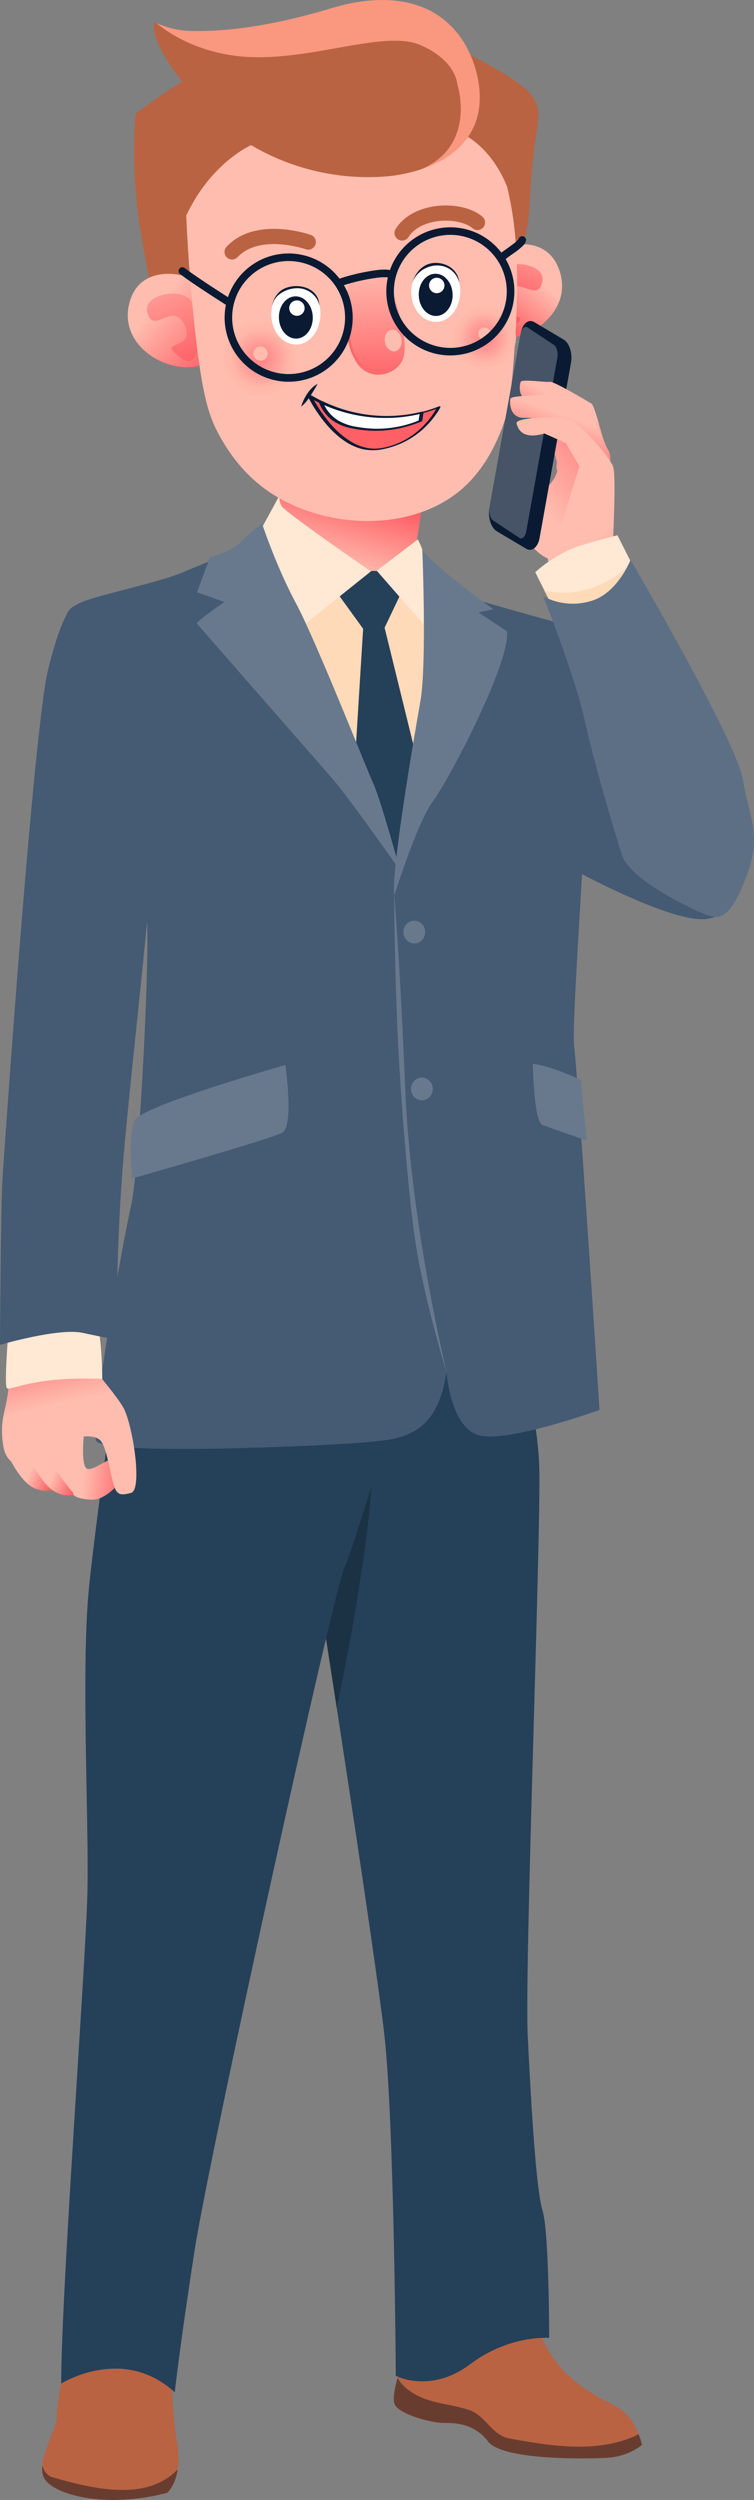 <svg xmlns="http://www.w3.org/2000/svg" xmlns:xlink="http://www.w3.org/1999/xlink" viewBox="0 0 595.88 1973.51"><rect x="0" y="0" width="595.88" height="1973.51" fill="#808080" stroke="none"/><defs><style>.cls-1{fill:url(#linear-gradient);}.cls-2{fill:#b96342;}.cls-3{fill:#683d30;}.cls-4{fill:#254059;}.cls-5{fill:#1b3244;}.cls-6{fill:#455a73;}.cls-7{fill:#ffdab8;}.cls-8{fill:#ffe8d4;}.cls-9{fill:#68798e;}.cls-10{fill:url(#linear-gradient-2);}.cls-11{fill:url(#linear-gradient-3);}.cls-12{fill:url(#linear-gradient-4);}.cls-13{fill:url(#linear-gradient-5);}.cls-14{fill:url(#linear-gradient-6);}.cls-15{fill:url(#linear-gradient-7);}.cls-16{fill:url(#linear-gradient-8);}.cls-17{fill:url(#linear-gradient-9);}.cls-18{fill:#ffbdaf;}.cls-19{fill:url(#radial-gradient);}.cls-20{fill:url(#radial-gradient-2);}.cls-21{fill:url(#linear-gradient-10);}.cls-22{fill:#f9977f;}.cls-23{fill:#fff;}.cls-24{fill:#0a1a33;}.cls-25{fill:url(#linear-gradient-11);}.cls-26{fill:#ff676c;}.cls-27{fill:#ff6066;}.cls-28{fill:url(#linear-gradient-12);}.cls-29{fill:#475366;}.cls-30{fill:url(#linear-gradient-13);}.cls-31{fill:url(#linear-gradient-14);}.cls-32{fill:url(#linear-gradient-15);}.cls-33{fill:#5c6f85;}</style><linearGradient id="linear-gradient" x1="265.22" y1="447.52" x2="284.84" y2="379.84" gradientUnits="userSpaceOnUse"><stop offset="0" stop-color="#ffbdaf"/><stop offset="0.82" stop-color="#ff6066"/></linearGradient><linearGradient id="linear-gradient-2" x1="26.18" y1="1156.21" x2="48.14" y2="1165.11" xlink:href="#linear-gradient"/><linearGradient id="linear-gradient-3" x1="43.98" y1="1159.77" x2="65.94" y2="1168.67" xlink:href="#linear-gradient"/><linearGradient id="linear-gradient-4" x1="66.89" y1="1158.8" x2="109.68" y2="1163.36" xlink:href="#linear-gradient"/><linearGradient id="linear-gradient-5" x1="46.73" y1="1108.49" x2="30.05" y2="1036.59" xlink:href="#linear-gradient"/><linearGradient id="linear-gradient-6" x1="-6987.68" y1="366.89" x2="-7043.91" y2="420.54" gradientTransform="matrix(-1, 0.03, 0.03, 1, -6865.01, 72.54)" xlink:href="#linear-gradient"/><linearGradient id="linear-gradient-7" x1="-6976.33" y1="327.73" x2="-7026.63" y2="440.91" gradientTransform="matrix(-1, 0.03, 0.03, 1, -6865.01, 72.54)" xlink:href="#linear-gradient"/><linearGradient id="linear-gradient-8" x1="-7267.83" y1="357.11" x2="-7231.47" y2="398.8" gradientTransform="matrix(-1, 0.03, 0.03, 1, -6865.01, 72.54)" xlink:href="#linear-gradient"/><linearGradient id="linear-gradient-9" x1="-7281.94" y1="319.91" x2="-7247.53" y2="392.72" gradientTransform="matrix(-1, 0.03, 0.03, 1, -6865.01, 72.54)" xlink:href="#linear-gradient"/><radialGradient id="radial-gradient" cx="8828.24" cy="404.87" r="33.95" gradientTransform="translate(-8630.08 121.67) rotate(-1.58)" gradientUnits="userSpaceOnUse"><stop offset="0" stop-color="#ff8084"/><stop offset="0.42" stop-color="#ffa19a"/><stop offset="0.69" stop-color="#ffb8a9"/><stop offset="1" stop-color="#ffbdaf"/></radialGradient><radialGradient id="radial-gradient-2" cx="9005.58" cy="393.48" r="29.51" gradientTransform="translate(-5010.54 -6956.06) rotate(50.75)" xlink:href="#radial-gradient"/><linearGradient id="linear-gradient-10" x1="8855.64" y1="-1234.06" x2="8851.13" y2="-1258.07" gradientTransform="matrix(0.86, 0.36, -0.39, 0.92, -7805.17, -1714.51)" xlink:href="#linear-gradient"/><linearGradient id="linear-gradient-11" x1="8919.79" y1="334.08" x2="8919.79" y2="449.14" gradientTransform="translate(-8630.08 121.67) rotate(-1.58)" xlink:href="#linear-gradient"/><linearGradient id="linear-gradient-12" x1="292.22" y1="-565.24" x2="364.67" y2="-674.56" gradientTransform="translate(6.23 879.25) rotate(15.02)" xlink:href="#linear-gradient"/><linearGradient id="linear-gradient-13" x1="110.16" y1="-1139.27" x2="106.55" y2="-1095.96" gradientTransform="translate(-90.52 1328.34) rotate(22.74)" xlink:href="#linear-gradient"/><linearGradient id="linear-gradient-14" x1="284.75" y1="-646.15" x2="280.86" y2="-599.55" gradientTransform="translate(6.23 879.25) rotate(15.02)" xlink:href="#linear-gradient"/><linearGradient id="linear-gradient-15" x1="328.1" y1="-553.39" x2="417.4" y2="-496.12" gradientTransform="translate(6.23 879.25) rotate(15.02)" xlink:href="#linear-gradient"/></defs><title>Asset 2</title><g id="Layer_2" data-name="Layer 2"><g id="Objects"><g id="Office_Staff" data-name="Office Staff"><path class="cls-1" d="M233.5,345.27l-20.9,79.38s54.37,84.19,82.79,72.19S328.23,435,328.23,435L339,364.21Z"/><path class="cls-2" d="M53.55,1853.17s-9.49,47.46-8.63,55.22-19,38-8.62,50,49.17,21.57,95.76,9.49c0,0,12.94-10.35,7.77-40.55s-4.32-68.16-4.32-68.16S80.3,1847.13,53.55,1853.17Z"/><path class="cls-3" d="M43.32,1956.11c-5.68-1-8.42-5-9.89-9.81-.45,4.77.22,9,2.87,12.13,10.35,12.08,49.17,21.57,95.76,9.49,0,0,6.34-5.09,8.37-18.51C116.22,1974.52,75.53,1965.32,43.32,1956.11Z"/><path class="cls-2" d="M321,1857.49s-13.8,33.64-8.62,41.41,29.33,13.8,38,13.8,24.15,0,35.37,14.67,75.06,13.8,93.18,12.94S507.36,1930,507.36,1930s-4.32-20.71-19-29.33-47.45-20.71-62.12-60.4l-98.35-6.9Z"/><path class="cls-3" d="M403.32,1925.11c-14-2-19-17-31-22-16-6-34-5-49-16a28.78,28.78,0,0,1-9.09-10.06c-2.54,8.88-4.28,18.21-1.85,21.85,5.17,7.76,29.33,13.8,38,13.8s24.15,0,35.37,14.67,75.06,13.8,93.18,12.94S507.36,1930,507.36,1930a55.8,55.8,0,0,0-2.72-8.49,31.39,31.39,0,0,1-5.32,2.64C469.32,1936.11,436.32,1931.11,403.32,1925.11Z"/><path class="cls-4" d="M391,985.48s33.88,116,35.19,173.32-11.73,394.86-9.13,448.29,6.52,121.19,11.73,138.13S434,1845.57,434,1845.57s-31.27-2.61-62.55,20.85-58.64,9.12-58.64,9.12-1.3-202-9.12-269.76-49.52-334.91-49.52-334.91L232,990.69Z"/><path class="cls-5" d="M294.32,1146.11c-16.7,1.71-33.27,2.59-49.81,2.94l9.63,121.82s5.05,32.4,12,77.48c6.33-31.2,12.4-61.26,17.2-93.24C289.32,1218.11,294.32,1183.11,294.32,1146.11Z"/><path class="cls-4" d="M349.27,989.39l-243.69,1.3s-28.67,196.78-35.19,261.94,0,183.74-1.3,241.08-20.72,315-20.72,387.93c0,0,48.7-30.67,89.73,6.91,0,0,4-36.47,15.69-112S264.56,1251.32,272.38,1237,349.27,989.39,349.27,989.39Z"/><path class="cls-6" d="M437.23,677.93s90.8,51.43,121.1,47.52,29.72-42.36,25.81-48.22S448.57,493.79,448.57,493.79L405,581.17Z"/><path class="cls-6" d="M198.4,428.41c-1.55,2.06-37.58,16.47-54.57,23.68S79,469.59,66.1,474.74,52.72,485,52.72,485s58.68,211.06,62.8,233.19-5.66,206.94-11.84,233.19-32.43,173.48-27.8,185.83,182.74,4.12,211.06,1.54,58.16-3.08,65.89-55.59c0,0,3.08,43.75,25.73,49.93s95.24-20.07,95.24-20.07-17.51-269.74-20.08-287.24S467.1,602.4,464.53,578.72s-16-84.93-16-84.93-92.14-25.23-101.92-29.86-51-12.36-51-12.36Z"/><path class="cls-7" d="M314.32,683.11c11-30,19-60,27-92,9.07-42.36,11.29-83,14-124.09a91.24,91.24,0,0,1-8.66-3.09c-9.78-4.63-51-12.36-51-12.36L198.4,428.41a15,15,0,0,1-3.48,2c13.5,33.05,27.34,65.47,44.4,98.69C266.32,580.11,295.32,629.11,314.32,683.11Z"/><polygon class="cls-4" points="287.48 488.12 279.14 623.18 313.31 678.78 335.9 625.49 301.73 486.5 287.48 488.12"/><path class="cls-4" d="M292.15,451l3.06-.34s13.34.33,15.58,4.79,5.1,15,5.1,15l-12.76,26.79-15.3.32-24.24-33.49L284,449.42Z"/><path class="cls-8" d="M293.11,451.06s-67.43-46.33-70.52-51.48a11.2,11.2,0,0,1-1-9.78l-16,29.34s25.23,79.79,25.74,81.34Z"/><path class="cls-8" d="M297.75,450.55l32.43-24.71s3.6,6.69,3.6,8.75,3.09,60.74,3.09,60.74Z"/><path class="cls-9" d="M207.15,413.48s10.81,32.95,26.77,62.8,55.59,130.24,61.25,142.59,21.11,68.47,21.11,68.47-40.15-57.14-54-73.1-105.53-120.45-106.56-122,21.62-17,21.62-17l-21.62-7.72L166,439.74s17-4.12,24.19-11.84A118.27,118.27,0,0,1,207.15,413.48Z"/><path class="cls-9" d="M333.78,434.59s3.6,90.08-1.54,118.91-23.68,137.44-20.59,153.4c0,0,18-57.66,30.37-74.13s61.25-109.13,58.68-134.35l-22.65-14.93,11.84-2.57S350.25,453.12,333.78,434.59Z"/><ellipse class="cls-9" cx="327.41" cy="735.78" rx="8.61" ry="9"/><ellipse class="cls-9" cx="333.41" cy="859.63" rx="8.61" ry="9"/><path class="cls-9" d="M311.48,705.3s.24,72.65,4.19,137.56c3.49,57.32,8.58,109.52,11.88,132.63,7,49.28,25.63,108.59,25.63,108.59s-28.44-115.73-32.95-224.62C315.82,753,311.48,705.3,311.48,705.3Z"/><path class="cls-9" d="M225.51,840.77s7.09,48.33-2.57,53.48-118.56,36.08-118.56,36.08-3.22-34.15,1.93-45.74S225.51,840.77,225.51,840.77Z"/><path class="cls-9" d="M421.1,839.82s.64,45.74,7.73,48.32,34.8,12.24,34.8,12.24l-4.51-47.68S437.21,841.75,421.1,839.82Z"/><path class="cls-10" d="M3.84,1143.56s10.68,26.1,23.73,31.44a23,23,0,0,0,22.55-2.37l-16-31.45Z"/><path class="cls-11" d="M21.64,1147.12s10.68,26.1,23.74,31.44a23,23,0,0,0,22.54-2.37l-16-31.45Z"/><path class="cls-12" d="M66.14,1134.06s-2.37,24.33,3,25.52,14.84-7.72,21.36-8.31,10.68,10.09,10.68,10.09-14.24,23.73-29.67,22.55-13.64-5.35-13.64-5.35-16.62-19-18.4-30.26S66.14,1134.06,66.14,1134.06Z"/><path class="cls-13" d="M70.89,1077.1s18.4,20.77,26.11,33.23,16,65.86,6.53,68.23-11.87,1.79-14.84-10.68-5.34-27.88-10.08-31.44-12.47-2.38-12.47-2.38-9.81,23.68-16,23.74c-20.17.19-43.91,5.93-47.47-16s2.38-26.71,4.16-47.47c1.6-18.7,3.56-27.3,3.56-27.3l60.52-3.56Z"/><path class="cls-8" d="M7.05,1045.61s-4,47.82-1.62,50.25,21.07-9.72,75.38-7.29c0,0,0-35.67-5.67-51.07S7.05,1045.61,7.05,1045.61Z"/><path class="cls-6" d="M57.74,478.89s-8.16,2.72-19.7,49.59S3.4,908.17,2,929.9s-2,131.78-2,131.78,46.19-13.59,65.21-9.51,27.17,5.43,27.17,5.43-1.36-72,6.11-154.19,27.85-253.35,23.77-273S93.73,473.12,57.74,478.89Z"/><path class="cls-2" d="M107,90.05C185.24,29.35,268.05,8.5,315.71,20.43c18.4,4.6,48.84,18.42,72.85,32C415,67.32,419.61,74,421.78,77.75c8.68,15-.09,19.74-2.91,78.32-.49,10.31-1.24,31.34-11.82,55.34h0c-125.85,69.84-236.88,93.84-271.06,54-13.38-15.58-18.42-44.93-24.34-79.33A398.65,398.65,0,0,1,107,90.05Z"/><path class="cls-14" d="M150.23,220c-1.74-1.92-17.72-6.76-31.1-1.31-7.72,3.15-14.57,9.72-17.3,22.28-5.8,26.61,18.4,46.66,42.07,48.74a39.71,39.71,0,0,0,19.73-3Z"/><path class="cls-15" d="M149.75,236.17c-9.32-9.24-37-3-33.41,10.34s12.4,2.92,20.36,2.7,13.43,13.76,9.57,18.58-14.36,4.74-9.52,9.32,14.94,16.26,19.52-1.63S157.57,243.92,149.75,236.17Z"/><path class="cls-16" d="M393.32,197.61c1.63-2,17.32-7.73,31-3,7.88,2.72,15.08,8.9,18.51,21.29,7.25,26.25-15.8,47.61-39.32,51a39.69,39.69,0,0,1-19.86-1.9Z"/><path class="cls-17" d="M394.69,213.71c8.8-9.74,36.82-5,33.94,8.49s-12.22,3.6-20.19,3.82-12.64,14.48-8.53,19.07,14.6,3.95,10,8.78-14,17.06-19.58-.54S387.31,221.89,394.69,213.71Z"/><path class="cls-18" d="M147.18,170.12c1.55,36.2,4.3,66.67,6.85,89.68,5.81,52.5,10.83,68.89,19.8,84.8,4.33,7.68,15,26.13,35.07,41,43.52,32.28,115.74,36.35,157-.34,21.26-18.91,30.1-44.92,33.22-54.11,4.15-12.2,5.29-26.53,7.41-54.67,5.45-72.39-.42-107.15-5.84-129.29v0c-4.57-11.22-13.84-28.73-32.19-40-10.29-6.33-23.44-10.71-74.48-7.45-54.76,3.51-82.15,5.26-103.81,19.49C167.87,133.92,154.8,154.16,147.18,170.12Z"/><path class="cls-2" d="M317.76,189.92a6,6,0,0,1-5.07-9.2c5.92-9.41,16.72-15.74,30.42-17.83,14.7-2.25,29.67,1,38.14,8.18a6,6,0,1,1-7.79,9.13c-5.74-4.9-17.48-7.14-28.54-5.45-10.05,1.54-18.1,6-22.07,12.36A6,6,0,0,1,317.76,189.92Z"/><circle class="cls-19" cx="205.8" cy="282.72" r="28.74"/><path class="cls-18" d="M211.53,279a5.62,5.62,0,1,1-5.78-5.46A5.64,5.64,0,0,1,211.53,279Z"/><circle class="cls-20" cx="382.76" cy="266.44" r="24.98" transform="translate(-62.05 406.59) rotate(-52.33)"/><path class="cls-18" d="M387.74,263.23a4.89,4.89,0,1,1-5-4.75A4.89,4.89,0,0,1,387.74,263.23Z"/><path class="cls-21" d="M266.22,356.43c.19.07,14.87,17.62,41.79,5.76-2.12.93-2.76,6.24-6.64,9.51-8.75,7.39-19.64,4.32-21.5,3.79-3.11-.87-8.48-2.39-11.62-7.88A18.49,18.49,0,0,1,266.22,356.43Z"/><path class="cls-22" d="M361.3,66.18s-.87-18.12-28.69-30.4S249.84,47,198.76,45.14c-36.85-1.32-63-16.62-75.26-27a70.85,70.85,0,0,0,27.29,6.28c35.5.88,74.32-6.87,111.29-18C292.19-2.7,329.85-5,355.45,19.56c10.25,9.85,17.12,22.88,20.83,36.6s4.3,28.76-1,42c-.18.42-.38.83-.56,1.25-7.5,17.24-23.68,28.25-42,34.33C377.24,115.07,361.3,66.18,361.3,66.18Z"/><path class="cls-2" d="M121.65,20.65a13,13,0,0,1,.5-3.12c.45.21.9.39,1.35.59,12.29,10.4,38.41,25.7,75.26,27,51.08,1.82,106-21.64,133.85-9.36s28.69,30.4,28.69,30.4,15.94,48.89-28.64,67.54a120.58,120.58,0,0,1-28.89,5.67,181.78,181.78,0,0,1-114.55-30.64A180.74,180.74,0,0,1,146.58,68C139.13,58.11,120.9,34.79,121.65,20.65Z"/><path class="cls-23" d="M363.74,229c.36,13-7.61,24.8-18.67,25.11S325.31,244,325,231.05s7.92-22.5,19-22.81S363.38,216.05,363.74,229Z"/><ellipse class="cls-24" cx="344.34" cy="232.75" rx="13.39" ry="16.67" transform="translate(-6.3 9.6) rotate(-1.58)"/><path class="cls-23" d="M351.25,225.19a6.09,6.09,0,1,1-6.25-5.92A6.08,6.08,0,0,1,351.25,225.19Z"/><path class="cls-24" d="M325.46,224.62c2.86-11,10.86-19.06,23.11-16.66,7.65,1.5,13.83,7.12,14.32,15.15a17.68,17.68,0,0,0-7.64-10.76C344.29,205.41,328.71,212.15,325.46,224.62Z"/><path class="cls-23" d="M253.22,246.87c.36,13-7.61,24.81-18.67,25.11s-19.76-10.1-20.12-23.06,7.92-22.51,19-22.81S252.86,233.91,253.22,246.87Z"/><ellipse class="cls-24" cx="233.81" cy="250.61" rx="13.39" ry="16.67" transform="translate(-6.83 6.55) rotate(-1.58)"/><path class="cls-23" d="M240.73,243.06a6.09,6.09,0,1,1-6.25-5.92A6.09,6.09,0,0,1,240.73,243.06Z"/><path class="cls-24" d="M214.88,242.63a19.41,19.41,0,0,1,5.73-12c.43-.38.82-.81,1.29-1.15C232.29,222.07,252,226,252.32,241c-1.21-6.2-6.46-11.23-12.56-12.86C230.13,225.55,216,231.37,214.88,242.63Z"/><path class="cls-25" d="M306.85,220.71s16.42,42.06,12.36,60.14-35.22,22.91-41-3.6-8.18-56.68,5.06-63.45C298.47,206,306.85,220.71,306.85,220.71Z"/><ellipse class="cls-18" cx="309.73" cy="268.21" rx="6.57" ry="8.56" transform="matrix(0.99, -0.16, 0.16, 0.99, -38.83, 52.87)"/><path class="cls-26" d="M274.81,251.69c.32,3.69.67,7.34,1.2,11,.28,1.81.55,3.61.91,5.4a51.1,51.1,0,0,0,3.7,12c2,4.13,5.2,6.93,7.76,10.37-4.78-2.05-8.28-6.72-10.34-11.34a46.19,46.19,0,0,1-3.26-13.46C274.26,260.93,275.2,256.24,274.81,251.69Z"/><path class="cls-2" d="M183.44,204.86a6,6,0,0,1-4.36-10.12c23-24.33,64.91-9.87,66.68-9.24a6,6,0,0,1-4,11.31c-.49-.17-36.36-12.43-54,6.17A6,6,0,0,1,183.44,204.86Z"/><path class="cls-24" d="M405.76,192.51Z"/><path class="cls-24" d="M413.49,186.58a3,3,0,0,0-3.69,2.09h0c-.09.15-.18.31-.27.45l-.07.09c-.21.24-.42.47-.65.69-.47.48-1,.93-1.48,1.37l-.79.64-.41.33c-.08.07-.26.19-.36.26l.27-.18c-1.31.86-2.54,1.88-3.82,2.79s-2.43,1.71-3.63,2.59c-.77.56-1.58,1.14-2.32,1.77A51.26,51.26,0,0,0,385.5,189a50.65,50.65,0,0,0-77.38,24.28,4.15,4.15,0,0,0-1.22-.33c-5-.5-10.14.36-15,1.18a168.23,168.23,0,0,0-16.79,3.75c-2.29.63-4.56,1.32-6.79,2.1a50.58,50.58,0,0,0-88.16,14.6c-9.35-5.95-18.66-12-27.75-18.31q-1.87-1.31-3.72-2.64l-1.48-1.1-.5-.37-.46-.37a3.11,3.11,0,0,0-4.25,0c-1,1.05-1.27,3.23,0,4.25,4.39,3.48,9.06,6.6,13.7,9.73q8.13,5.46,16.37,10.74,3.22,2.08,6.46,4.14a50.23,50.23,0,0,0-.37,18.12h0a50.61,50.61,0,1,0,93.61-33.65,147.48,147.48,0,0,1,16.42-4.21c1.82-.37,3.64-.72,5.47-1s3.12-.5,4.75-.68a41.59,41.59,0,0,1,8.12-.28,50.42,50.42,0,0,0-.57,19.18h0a50.6,50.6,0,1,0,93.69-33.56c.3-.31.63-.6,1-.88s1-.74.15-.13c.26-.18.5-.38.76-.56,1.23-.92,2.5-1.79,3.75-2.68a58.7,58.7,0,0,0,7.75-6.09,9.09,9.09,0,0,0,2.59-3.94A3,3,0,0,0,413.49,186.58ZM264.26,276.79a44.61,44.61,0,0,1-80.21-19h0a44.61,44.61,0,1,1,80.21,19Zm127.8-20.66a44.61,44.61,0,0,1-80.21-19h0a44.61,44.61,0,1,1,80.21,19Zm17.63-67.2-.11.13Zm-.25.33Zm.46-.76c.1-.23.05-.09,0,0Z"/><path class="cls-27" d="M346.73,321.43c-31.68,12.61-70.09,10.06-101.94-8.74,0,0,22.52,46.87,55.59,41.76s46.35-33,46.35-33"/><path class="cls-23" d="M332.18,332.28a88.2,88.2,0,0,1-43.77,6.46c-10.59-1.19-24-2.94-31.94-15.59a35.55,35.55,0,0,1-2.94-5.84,118,118,0,0,0,79.73,8.44Z"/><path class="cls-24" d="M333.07,325.07a115.45,115.45,0,0,1-61.48-1.81,121.89,121.89,0,0,1-16.9-6.63c-.52-.25-3,.13-2.61,1.07a31.56,31.56,0,0,0,11.08,14.47,39.58,39.58,0,0,0,15,6A93.66,93.66,0,0,0,309,339.27a97.11,97.11,0,0,0,23.55-6.34c.56-.17,1.05-.47,1.12-.84.35-2.18.71-4.35,1.07-6.53C334.83,324.77,333.45,325,333.07,325.07Zm-37.86,13.35a102.33,102.33,0,0,1-13.08-1.4,42,42,0,0,1-14.75-5,29.53,29.53,0,0,1-11.09-12.25,121.3,121.3,0,0,0,59.5,9.68,115.43,115.43,0,0,0,15.87-2.62c-.29,1.73-.57,3.46-.86,5.19A87.79,87.79,0,0,1,295.21,338.42Z"/><path class="cls-24" d="M348.14,321.05a.43.43,0,0,0-.05-.13c-.26-.39-1.59,0-1.87.13-25,9.91-53.31,9.79-78.63,1a119.05,119.05,0,0,1-21.44-9.91,1.28,1.28,0,0,0-.59-.07q1.35-2,2.61-4.13c.94-1.56,1.87-3.11,2.81-4.81a15.52,15.52,0,0,0-4.65,3.35,28.61,28.61,0,0,0-3.56,4.39,38,38,0,0,0-2.75,4.85,30.49,30.49,0,0,0-2,5.3,26.17,26.17,0,0,0,4-4c.7-.86,1.36-1.75,2-2.64a103.47,103.47,0,0,0,7,11.55c5.74,8.33,12.57,16.21,21,22a43.72,43.72,0,0,0,14.45,6.62A39.37,39.37,0,0,0,304,354.3a66,66,0,0,0,32.54-17.66,67.71,67.71,0,0,0,8.11-9.7,27.24,27.24,0,0,0,3.34-5.48c0-.09.09-.18.13-.27A.11.11,0,0,0,348.14,321.05Zm-11.38,12.8a61.62,61.62,0,0,1-28.19,18.24c-5.79,1.71-11.8,2.71-17.8,1.65A40.15,40.15,0,0,1,276.39,348c-8.43-5.31-15.35-12.87-21.13-20.91-2.2-3.06-4.25-6.23-6.15-9.48-.33-.57-.64-1.16-1-1.75a120.17,120.17,0,0,0,76.78,12.25,113.72,113.72,0,0,0,19.8-5.33A56.08,56.08,0,0,1,336.76,333.85Z"/><path class="cls-28" d="M478.83,458.73l-1.49-91.85L461.8,362.1c-4.15-13.87-13.67-45-16.95-50.17-4.24-6.67-7.64-27.68-13.58-31.78s-8.14,7.86-7.37,18.12,16.28,66.67,16.28,66.67a16.28,16.28,0,0,0,.14,7c-1.6,7-8.17,13.45-9.55,13.08s-3-24.42-6.86-32.49-17.24-10.66-19.22-5.16,5.65,27.65,6.45,56.5,21.73,37,21.73,37l9.3,47.72,50.3,5.45Z"/><path class="cls-24" d="M415.87,433.21l-23.31-13.84c-4.49-2.66-7.09-10.85-5.78-18.19l24.83-138.43c1.32-7.33,6.07-11.16,10.56-8.49l23.31,13.84c4.5,2.66,7.1,10.85,5.78,18.19L426.43,424.71C425.12,432.05,420.36,435.87,415.87,433.21Z"/><path class="cls-29" d="M410.45,424.59,389.6,410.8c-2.23-1.48-3.43-6.14-2.67-10.37l24.56-136.94c.76-4.23,3.2-6.49,5.43-5l20.85,13.79c2.23,1.47,3.43,6.13,2.67,10.36L415.88,419.57C415.12,423.8,412.67,426.06,410.45,424.59Z"/><path class="cls-30" d="M467.91,383.87s13.18-26.76,10-34.44-7.81-29.19-10.55-30.83-29.7-17.83-32.9-17.21-22-2.37-23,.13-2.49,14.11,8.3,15.21,31.11,8.64,32.18,9.58S467.91,383.87,467.91,383.87Z"/><path class="cls-31" d="M475.46,394.51s10.17-30.43,5.71-38.16-12.55-30-15.7-31.35-34.24-14.72-37.56-13.6-23.79.65-24.55,3.47-.61,15.41,11.05,15,34.41,4.71,35.69,5.56S475.46,394.51,475.46,394.51Z"/><path class="cls-32" d="M501.53,494s-16.76-59.26-17-63.86,2.59-54.58,0-61.81-25.42-34.45-35.74-37.22-41.76-1.66-40.55,3.19,5.08,12.92,22,7.91l17.06,7.59,10.63,18.43s-3.86,12-7.94,25.38c-5.61,18.34-7.55,24.38-9.32,33.31A160.29,160.29,0,0,0,438,444.25a121.3,121.3,0,0,0,4.65,44.47Z"/><path class="cls-8" d="M438.39,482.53,423,451.69a107.34,107.34,0,0,1,32.86-20.06s4.76-1.8,32.08-9.12h0l21.75,43.06S477.2,511.55,438.39,482.53Z"/><path class="cls-7" d="M430.3,466.36l8.09,16.17c38.81,29,71.26-17,71.26-17L499,444.52C481.37,462.35,455.56,471.93,430.3,466.36Z"/><path class="cls-33" d="M429.3,470.73a49.63,49.63,0,0,0,37.86,3.68c21.07-6.14,31.13-32.46,31.13-32.46S582,584.53,587.18,615.74s15.6,43.14,2,78-22.21,32-33.37,27.46-58.14-26.8-64.41-46.52-21.21-69.62-29.29-105.9S429.3,470.73,429.3,470.73Z"/></g></g></g></svg>